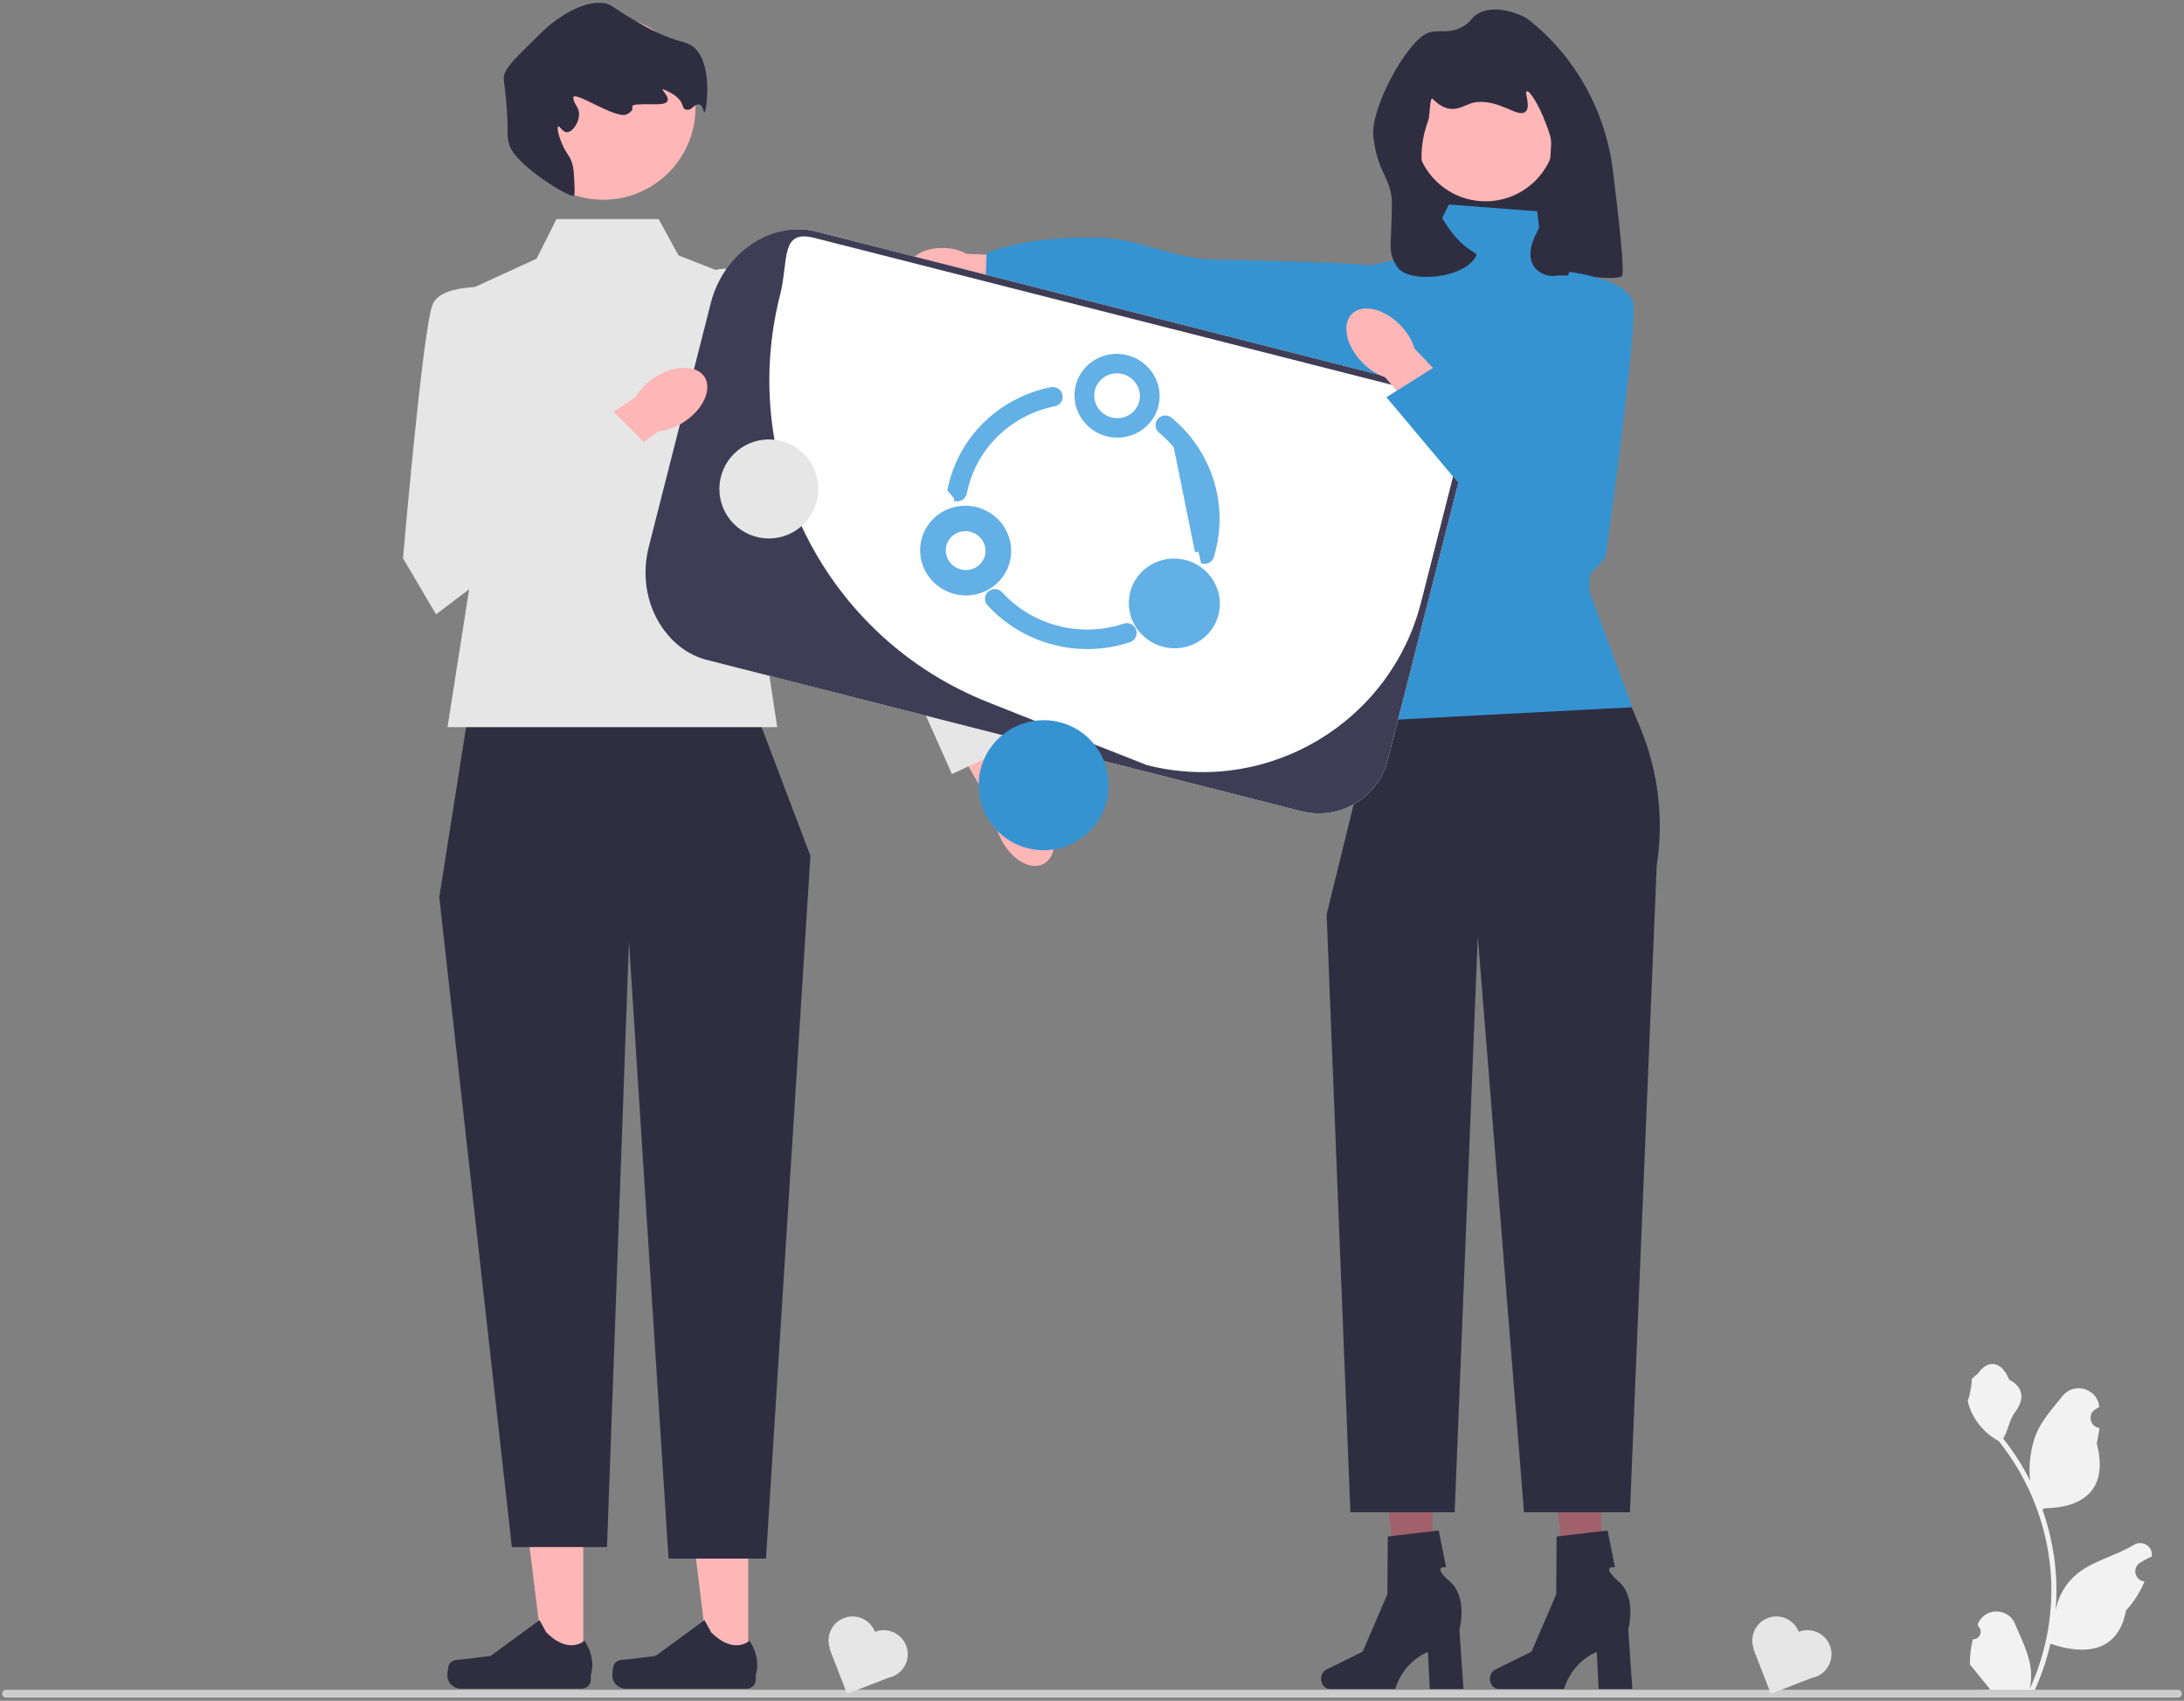 <svg width="366" height="285" viewBox="0 0 366 285" fill="none" xmlns="http://www.w3.org/2000/svg">
<rect x="0" y="0" width="366" height="285" fill="#808080" stroke="none"/>
<g clip-path="url(#clip0_564_88143)">
<path d="M263.872 53.053H237.118V10.362L263.872 18.9V53.053Z" fill="#2F2E41"/>
<path d="M268.622 269.812L263.101 269.942L260.023 245.138L268.171 244.945L268.622 269.812Z" fill="#A0616A"/>
<path d="M249.68 281.33C249.68 282.263 250.342 283.019 251.158 283.019H262.117C262.117 283.019 263.195 278.684 267.592 276.818L267.896 283.019H273.549L272.864 273.048C272.864 273.048 274.376 267.714 271.236 264.988C268.095 262.261 270.639 262.641 270.639 262.641L269.403 256.47L260.861 257.474L260.798 267.161L256.652 276.776L250.571 279.78C250.03 280.047 249.68 280.656 249.68 281.33L249.68 281.33L249.68 281.33Z" fill="#2F2E41"/>
<path d="M240.326 269.812L234.805 269.942L231.728 245.138L239.875 244.945L240.326 269.812Z" fill="#A0616A"/>
<path d="M221.384 281.33C221.384 282.263 222.046 283.019 222.862 283.019H233.821C233.821 283.019 234.899 278.684 239.296 276.818L239.6 283.019H245.253L244.568 273.048C244.568 273.048 246.08 267.714 242.94 264.988C239.799 262.261 242.343 262.641 242.343 262.641L241.107 256.47L232.565 257.474L232.502 267.161L228.356 276.776L222.275 279.78C221.734 280.047 221.384 280.656 221.384 281.33L221.384 281.33L221.384 281.33Z" fill="#2F2E41"/>
<path d="M265.58 99.73L230.288 120.791L222.319 153.237L226.304 253.42H243.779L247.65 156.937L255.397 253.42H273.146L277.635 145.073C278.871 137.199 277.896 129.136 274.817 121.785L265.58 99.73V99.73V99.73Z" fill="#2F2E41"/>
<path d="M257.611 35.407L242.811 34.269L238.826 42.238L227.442 45.084L224.596 80.376C230.226 95.004 233.76 108.983 230.288 120.791L273.549 118.514L266.326 98.983C266.326 98.983 266.149 91.76 270.133 82.084C274.118 72.407 267.857 47.361 267.857 47.361L258.749 45.084L257.611 35.407H257.611V35.407Z" fill="#3693D1"/>
<path d="M157.96 49.136C159.401 49.181 160.733 48.896 161.78 48.387L175.481 49.679L175.906 43.141L161.961 42.534C160.947 41.961 159.636 41.594 158.195 41.55C154.903 41.447 152.181 43.063 152.116 45.158C152.052 47.253 154.668 49.034 157.96 49.136H157.96Z" fill="#FFB6B6"/>
<path d="M239.009 69.094C239.009 69.094 238.525 48.267 233.957 45.141C232.073 43.852 203.107 43.559 202.052 43.45C195.544 42.775 190.913 40.192 185.434 39.908C172.081 39.218 165.33 42.459 165.33 42.459L165.095 49.145L239.009 69.094V69.094Z" fill="#3693D1"/>
<path d="M248.95 33.73C255.477 33.73 260.768 28.439 260.768 21.912C260.768 15.386 255.477 10.095 248.95 10.095C242.424 10.095 237.133 15.386 237.133 21.912C237.133 28.439 242.424 33.73 248.95 33.73Z" fill="#FFB6B6"/>
<path d="M245.365 4.315C242.824 5.918 240.962 4.77 239.146 5.579C235.599 7.157 229.61 18.247 230.15 22.89C230.915 29.465 233.332 29.735 233.26 34.453C233.144 42.028 232.542 41.997 234.094 44.642C235.819 47.584 245.592 46.785 247.406 42.795C247.764 42.008 243.788 42.318 239.395 31.992C237.191 26.811 238.638 22.09 239.395 20.039C239.572 19.559 239.653 16.15 240.032 16.528C243.349 19.845 245.209 17.42 247.212 17.142C251.323 16.571 254.418 19.887 255.666 18.697C256.594 17.811 255.41 15.468 255.86 15.296C256.34 15.112 257.929 17.682 258.969 20.446C259.64 22.228 259.976 23.12 259.941 24.138C259.834 27.285 259.032 36.206 257.61 38.823C254.541 44.476 258.406 46.608 260.816 46.196C262.763 45.864 271.37 47.174 271.841 46.223C272.26 45.376 271.302 36.659 270.295 28.555C269.084 18.815 264.231 9.864 256.623 3.663C256.176 3.3 255.844 3.05 255.666 2.955C255.244 2.729 250.899 0.473 247.698 2.275C246.519 2.938 246.711 3.467 245.365 4.315L245.365 4.315Z" fill="#2F2E41"/>
<path d="M97.746 279.037L91.189 279.037L88.07 253.746L97.748 253.747L97.746 279.037Z" fill="#FFB6B6"/>
<path d="M75.282 278.888C75.077 279.232 74.97 280.342 74.97 280.742C74.97 281.971 75.966 282.967 77.195 282.967H97.501C98.339 282.967 99.019 282.287 99.019 281.449V280.604C99.019 280.604 100.023 278.063 97.955 274.931C97.955 274.931 95.385 277.383 91.544 273.543L90.412 271.491L82.213 277.487L77.669 278.046C76.674 278.168 75.793 278.027 75.282 278.888H75.282H75.282Z" fill="#2F2E41"/>
<path d="M125.391 279.037L118.834 279.037L115.715 253.746L125.392 253.747L125.391 279.037Z" fill="#FFB6B6"/>
<path d="M102.926 278.888C102.722 279.232 102.614 280.342 102.614 280.742C102.614 281.971 103.611 282.967 104.84 282.967H125.145C125.984 282.967 126.663 282.287 126.663 281.449V280.604C126.663 280.604 127.668 278.063 125.6 274.931C125.6 274.931 123.029 277.383 119.189 273.543L118.056 271.491L109.858 277.487L105.313 278.046C104.319 278.168 103.438 278.027 102.926 278.888H102.926H102.926Z" fill="#2F2E41"/>
<path d="M126.69 119.365L78.589 118.812L73.613 150.327L85.777 259.245H101.723L105.404 157.79L112.039 261.18H128.366L135.813 143.415L126.69 119.365Z" fill="#2F2E41"/>
<path d="M330.613 274.694C331.755 274.765 332.386 273.346 331.522 272.519L331.436 272.177C331.447 272.15 331.459 272.123 331.47 272.095C332.625 269.341 336.54 269.36 337.685 272.118C338.702 274.567 339.996 277.019 340.315 279.608C340.458 280.75 340.393 281.915 340.14 283.036C342.522 277.833 343.775 272.151 343.775 266.438C343.775 265.002 343.696 263.567 343.536 262.135C343.404 260.963 343.221 259.799 342.986 258.646C341.711 252.411 338.951 246.472 334.969 241.512C333.055 240.466 331.459 238.83 330.494 236.87C330.148 236.163 329.877 235.402 329.748 234.627C329.966 234.656 330.569 231.338 330.405 231.135C330.709 230.674 331.252 230.445 331.584 229.996C333.232 227.76 335.504 228.15 336.69 231.188C339.224 232.467 339.248 234.587 337.694 236.627C336.705 237.924 336.569 239.68 335.701 241.069C335.79 241.184 335.883 241.294 335.972 241.409C337.61 243.508 339.025 245.765 340.219 248.136C339.882 245.501 340.38 242.327 341.229 240.28C342.195 237.948 344.007 235.985 345.602 233.969C347.519 231.548 351.448 232.604 351.786 235.674C351.789 235.703 351.792 235.733 351.796 235.763C351.559 235.896 351.326 236.038 351.1 236.188C349.806 237.044 350.253 239.049 351.786 239.286L351.821 239.291C351.735 240.144 351.588 240.991 351.374 241.823C353.421 249.738 349.002 252.621 342.693 252.75C342.554 252.821 342.418 252.893 342.279 252.961C342.918 254.761 343.429 256.607 343.807 258.478C344.146 260.131 344.382 261.803 344.514 263.481C344.679 265.599 344.664 267.727 344.486 269.841L344.496 269.766C344.95 267.438 346.214 265.263 348.05 263.756C350.784 261.51 354.647 260.683 357.597 258.877C359.017 258.008 360.837 259.131 360.589 260.777L360.577 260.856C360.137 261.035 359.709 261.242 359.295 261.474C359.058 261.608 358.826 261.75 358.599 261.9C357.305 262.755 357.752 264.76 359.285 264.997L359.32 265.002C359.345 265.006 359.366 265.009 359.391 265.013C358.638 266.802 357.588 268.463 356.274 269.895C354.994 276.804 349.497 277.46 343.618 275.448H343.614C342.972 278.247 342.032 280.983 340.825 283.589H330.862C330.827 283.479 330.794 283.364 330.762 283.254C331.684 283.311 332.612 283.257 333.519 283.09C332.78 282.182 332.041 281.268 331.301 280.361C331.284 280.343 331.269 280.326 331.255 280.308C330.88 279.843 330.502 279.383 330.127 278.919L330.126 278.918C330.103 277.493 330.274 276.073 330.612 274.694L330.613 274.694V274.694L330.613 274.694Z" fill="#F2F2F2"/>
<path d="M0.362 283.815C0.362 284.18 0.655 284.473 1.02 284.473H364.98C365.345 284.473 365.638 284.18 365.638 283.815C365.638 283.45 365.345 283.157 364.98 283.157H1.02C0.655 283.157 0.362 283.45 0.362 283.815Z" fill="#CCCCCC"/>
<path d="M110.38 36.709H93.26L89.923 43.343L73.613 50.833L79.419 93.656L74.996 121.853H130.247L125.308 89.233L131.943 49.978L113.698 42.79L110.38 36.709Z" fill="#E6E6E6"/>
<path d="M167.686 140.475C166.939 138.952 166.598 137.386 166.637 136.016L158.607 121.954L165.411 118.329L172.823 132.984C173.93 133.793 174.959 135.021 175.705 136.545C177.411 140.025 176.999 143.726 174.784 144.811C172.57 145.897 169.392 143.955 167.686 140.475V140.475H167.686Z" fill="#FFB6B6"/>
<path d="M114.759 48.09C114.759 48.09 120.176 42.517 126.253 46.395C132.329 50.274 154.496 89.962 154.496 89.962L171.595 124.082L159.525 129.705L144.964 97.032L114.384 64.124L114.759 48.09L114.759 48.09H114.759Z" fill="#E6E6E6"/>
<path d="M101.096 33.474C109.633 33.474 116.555 26.553 116.555 18.015C116.555 9.477 109.633 2.556 101.096 2.556C92.558 2.556 85.637 9.477 85.637 18.015C85.637 26.553 92.558 33.474 101.096 33.474Z" fill="#FFB6B6"/>
<path d="M96.244 30.457C96.315 31.971 96.351 32.729 96.118 32.82C95.418 33.096 86.399 27.769 85.337 24.224C84.842 22.57 85.26 22.537 84.898 17.832C84.553 13.332 84.165 13.296 84.623 12.183C85.133 10.946 86.689 9.421 89.8 6.372C90.976 5.219 91.564 4.643 91.936 4.345C93.061 3.442 97.254 0.076 101.098 0.511C102.71 0.693 102.434 1.337 108.454 4.601C108.973 4.883 109.668 5.254 110.628 5.68C112.964 6.716 114.413 6.985 115.176 7.274C119.798 9.026 118.442 18.784 118.044 18.84C117.9 18.861 117.86 17.595 117.102 17.491C116.419 17.396 115.984 18.357 115.364 18.392C113.669 18.488 115.551 16.866 111.403 15.064C109.79 14.363 114.277 17.521 110.006 17.47C103.327 17.39 107.598 17.815 105.062 19.148C103.212 20.119 95.77 14.772 96.072 16.48C96.286 17.686 97.16 18.033 97.034 19.383C96.912 20.691 95.929 22.101 95.061 22.153C94.262 22.201 93.824 21.079 93.558 21.186C93.268 21.303 93.586 22.711 94.212 24.157C95.005 25.992 95.479 26.007 95.898 27.419C96.139 28.231 96.174 28.973 96.244 30.457H96.244V30.457Z" fill="#2F2E41"/>
<path d="M218.086 135.936L118.479 110.593C112.112 108.973 108.249 102.475 109.869 96.108L122.261 47.404C123.881 41.036 130.379 37.174 136.746 38.794L236.353 64.137C242.72 65.757 246.583 72.255 244.963 78.622L232.571 127.326C230.951 133.694 224.453 137.556 218.086 135.936Z" fill="white"/>
<path d="M218.086 135.936L118.479 110.593C115.295 109.783 112.738 107.754 110.911 105.063C108.253 101.147 107.56 96.218 108.726 91.632L119.118 50.789C120.285 46.203 123.25 42.205 127.456 40.035C130.347 38.545 133.563 37.984 136.747 38.794L236.353 64.137C242.731 65.759 246.586 72.245 244.963 78.622L232.571 127.327C230.951 133.694 224.453 137.556 218.086 135.936H218.086ZM136.474 39.866C130.688 38.394 132.2 43.634 130.728 49.419L130.728 49.419C123.547 77.647 138.401 106.83 165.454 117.622C180.058 123.448 192.205 128.21 192.205 128.21C212.435 133.357 233.007 121.13 238.154 100.9L243.891 78.35C245.363 72.564 241.866 66.68 236.081 65.208L136.474 39.866V39.866Z" fill="#3F3D56"/>
<path d="M146.633 273.445H146.633C145.828 271.37 143.493 270.34 141.418 271.146H141.418C139.363 271.943 138.334 274.242 139.098 276.302L139.037 276.325L141.954 283.84L148.868 281.156C149.097 281.111 149.325 281.047 149.55 280.959H149.55C151.625 280.154 152.654 277.819 151.849 275.744V275.744C151.043 273.669 148.708 272.639 146.633 273.445L146.633 273.445Z" fill="#E6E6E6"/>
<path d="M301.442 273.445C300.637 271.37 298.302 270.34 296.227 271.146C294.171 271.943 293.143 274.242 293.906 276.302L293.846 276.325L296.762 283.84L303.677 281.156C303.906 281.111 304.133 281.047 304.358 280.959C306.433 280.154 307.463 277.819 306.657 275.744V275.744C305.852 273.669 303.517 272.639 301.442 273.445L301.442 273.445H301.442Z" fill="#E6E6E6"/>
<path d="M174.905 142.473C180.921 142.473 185.798 137.595 185.798 131.579C185.798 125.562 180.921 120.685 174.905 120.685C168.888 120.685 164.011 125.562 164.011 131.579C164.011 137.595 168.888 142.473 174.905 142.473Z" fill="#3693D1"/>
<path d="M114.594 70.719C113.171 71.641 111.656 72.165 110.291 72.29L97.283 81.934L92.875 75.61L106.545 66.508C107.217 65.313 108.314 64.145 109.738 63.223C112.991 61.116 116.715 61.086 118.056 63.155C119.397 65.225 117.847 68.611 114.594 70.719H114.594V70.719L114.594 70.719Z" fill="#FFB6B6"/>
<path d="M84.127 48.214C84.127 48.214 74.175 47.108 72.516 50.978C70.857 54.848 67.54 93.55 67.54 93.55L73.069 102.949L109.326 75.508L101.984 68.166L86.445 75.508L84.127 48.214H84.127V48.214Z" fill="#E6E6E6"/>
<path d="M228.272 60.719C229.455 61.936 230.814 62.784 232.117 63.209L242.651 75.508L248.357 70.325L237.057 58.407C236.668 57.092 235.858 55.71 234.676 54.493C231.974 51.715 228.351 50.856 226.582 52.575C224.814 54.294 225.571 57.941 228.272 60.719V60.719Z" fill="#FFB6B6"/>
<path d="M262.987 45.565C262.987 45.565 272.936 46.703 273.691 50.846C274.446 54.988 269.061 93.457 269.061 93.457L261.578 101.389L232.342 66.562L241.135 61.039L254.649 71.658L262.987 45.565Z" fill="#3693D1"/>
<path d="M128.848 90.23C133.43 90.23 137.144 86.516 137.144 81.934C137.144 77.352 133.43 73.638 128.848 73.638C124.267 73.638 120.553 77.352 120.553 81.934C120.553 86.516 124.267 90.23 128.848 90.23Z" fill="#E6E6E6"/>
<g clip-path="url(#clip1_564_88143)">
<path d="M196.03 70.391L196.19 70.199C199.325 72.803 201.673 76.203 202.98 80.031C204.324 83.965 204.495 88.173 203.476 92.198C203.385 92.558 203.283 92.919 203.174 93.273L203.174 93.273C202.955 93.983 202.211 94.382 201.496 94.201L196.03 70.391ZM196.03 70.391L196.19 70.199C195.599 69.708 194.718 69.776 194.22 70.357C193.72 70.941 193.802 71.815 194.395 72.307C197.134 74.583 199.185 77.553 200.326 80.896C201.498 84.328 201.647 87.997 200.758 91.51C200.678 91.825 200.589 92.141 200.494 92.451L196.03 70.391ZM165.774 99.308L165.774 99.308C165.198 99.819 165.157 100.694 165.678 101.262C168.622 104.474 172.432 106.742 176.695 107.821C180.885 108.881 185.246 108.723 189.305 107.362C190.036 107.118 190.424 106.331 190.167 105.606C189.911 104.884 189.113 104.502 188.386 104.745L188.386 104.745C184.843 105.933 181.035 106.072 177.373 105.145C173.647 104.202 170.32 102.221 167.75 99.417C167.232 98.852 166.348 98.801 165.774 99.308ZM159.025 82.098L159.025 82.099L160.179 83.484L160.13 83.729C160.13 83.729 160.131 83.729 160.131 83.729C160.885 83.88 161.625 83.403 161.774 82.651C161.838 82.333 161.91 82.012 161.99 81.698C162.879 78.185 164.756 75.028 167.419 72.567C170.013 70.169 173.23 68.532 176.722 67.834C177.478 67.683 177.966 66.954 177.804 66.202C177.643 65.454 176.899 64.975 176.146 65.126L176.146 65.126C172.15 65.925 168.467 67.798 165.496 70.543L165.666 70.727L165.496 70.543C162.443 73.364 160.29 76.984 159.272 81.009C159.181 81.369 159.098 81.735 159.025 82.098ZM180.523 64.629C179.607 68.248 181.863 71.944 185.541 72.875C189.218 73.805 192.961 71.628 193.878 68.009C194.794 64.39 192.537 60.694 188.86 59.763C185.182 58.832 181.439 61.009 180.523 64.629ZM183.241 65.317C183.782 63.182 185.995 61.885 188.182 62.439C190.37 62.993 191.7 65.186 191.159 67.321C190.619 69.456 188.406 70.752 186.218 70.198C184.031 69.645 182.701 67.452 183.241 65.317Z" fill="#62B0E5" stroke="#62B0E5" stroke-width="0.5"/>
<path d="M154.906 90.513C153.954 94.27 156.297 98.099 160.104 99.062C163.912 100.026 167.794 97.773 168.745 94.016C169.696 90.258 167.353 86.429 163.546 85.466C159.739 84.502 155.857 86.755 154.906 90.513ZM158.109 91.323C158.614 89.327 160.688 88.106 162.746 88.627C164.804 89.148 166.047 91.208 165.542 93.205C165.036 95.201 162.962 96.422 160.905 95.901C158.847 95.381 157.603 93.32 158.109 91.323Z" fill="#62B0E5" stroke="#62B0E5"/>
<path d="M189.88 99.366C188.929 103.123 191.272 106.952 195.079 107.915C198.887 108.879 202.768 106.627 203.719 102.869C204.67 99.111 202.327 95.282 198.521 94.319C194.714 93.355 190.831 95.608 189.88 99.366Z" fill="#62B0E5" stroke="#62B0E5"/>
</g>
</g>
<defs>
<clipPath id="clip0_564_88143">
<rect width="365.275" height="284" fill="white" transform="translate(0.362 0.473)"/>
</clipPath>
<clipPath id="clip1_564_88143">
<rect width="58.983" height="57.87" fill="white" transform="translate(161.51 49.977) rotate(14.204)"/>
</clipPath>
</defs>
</svg>
